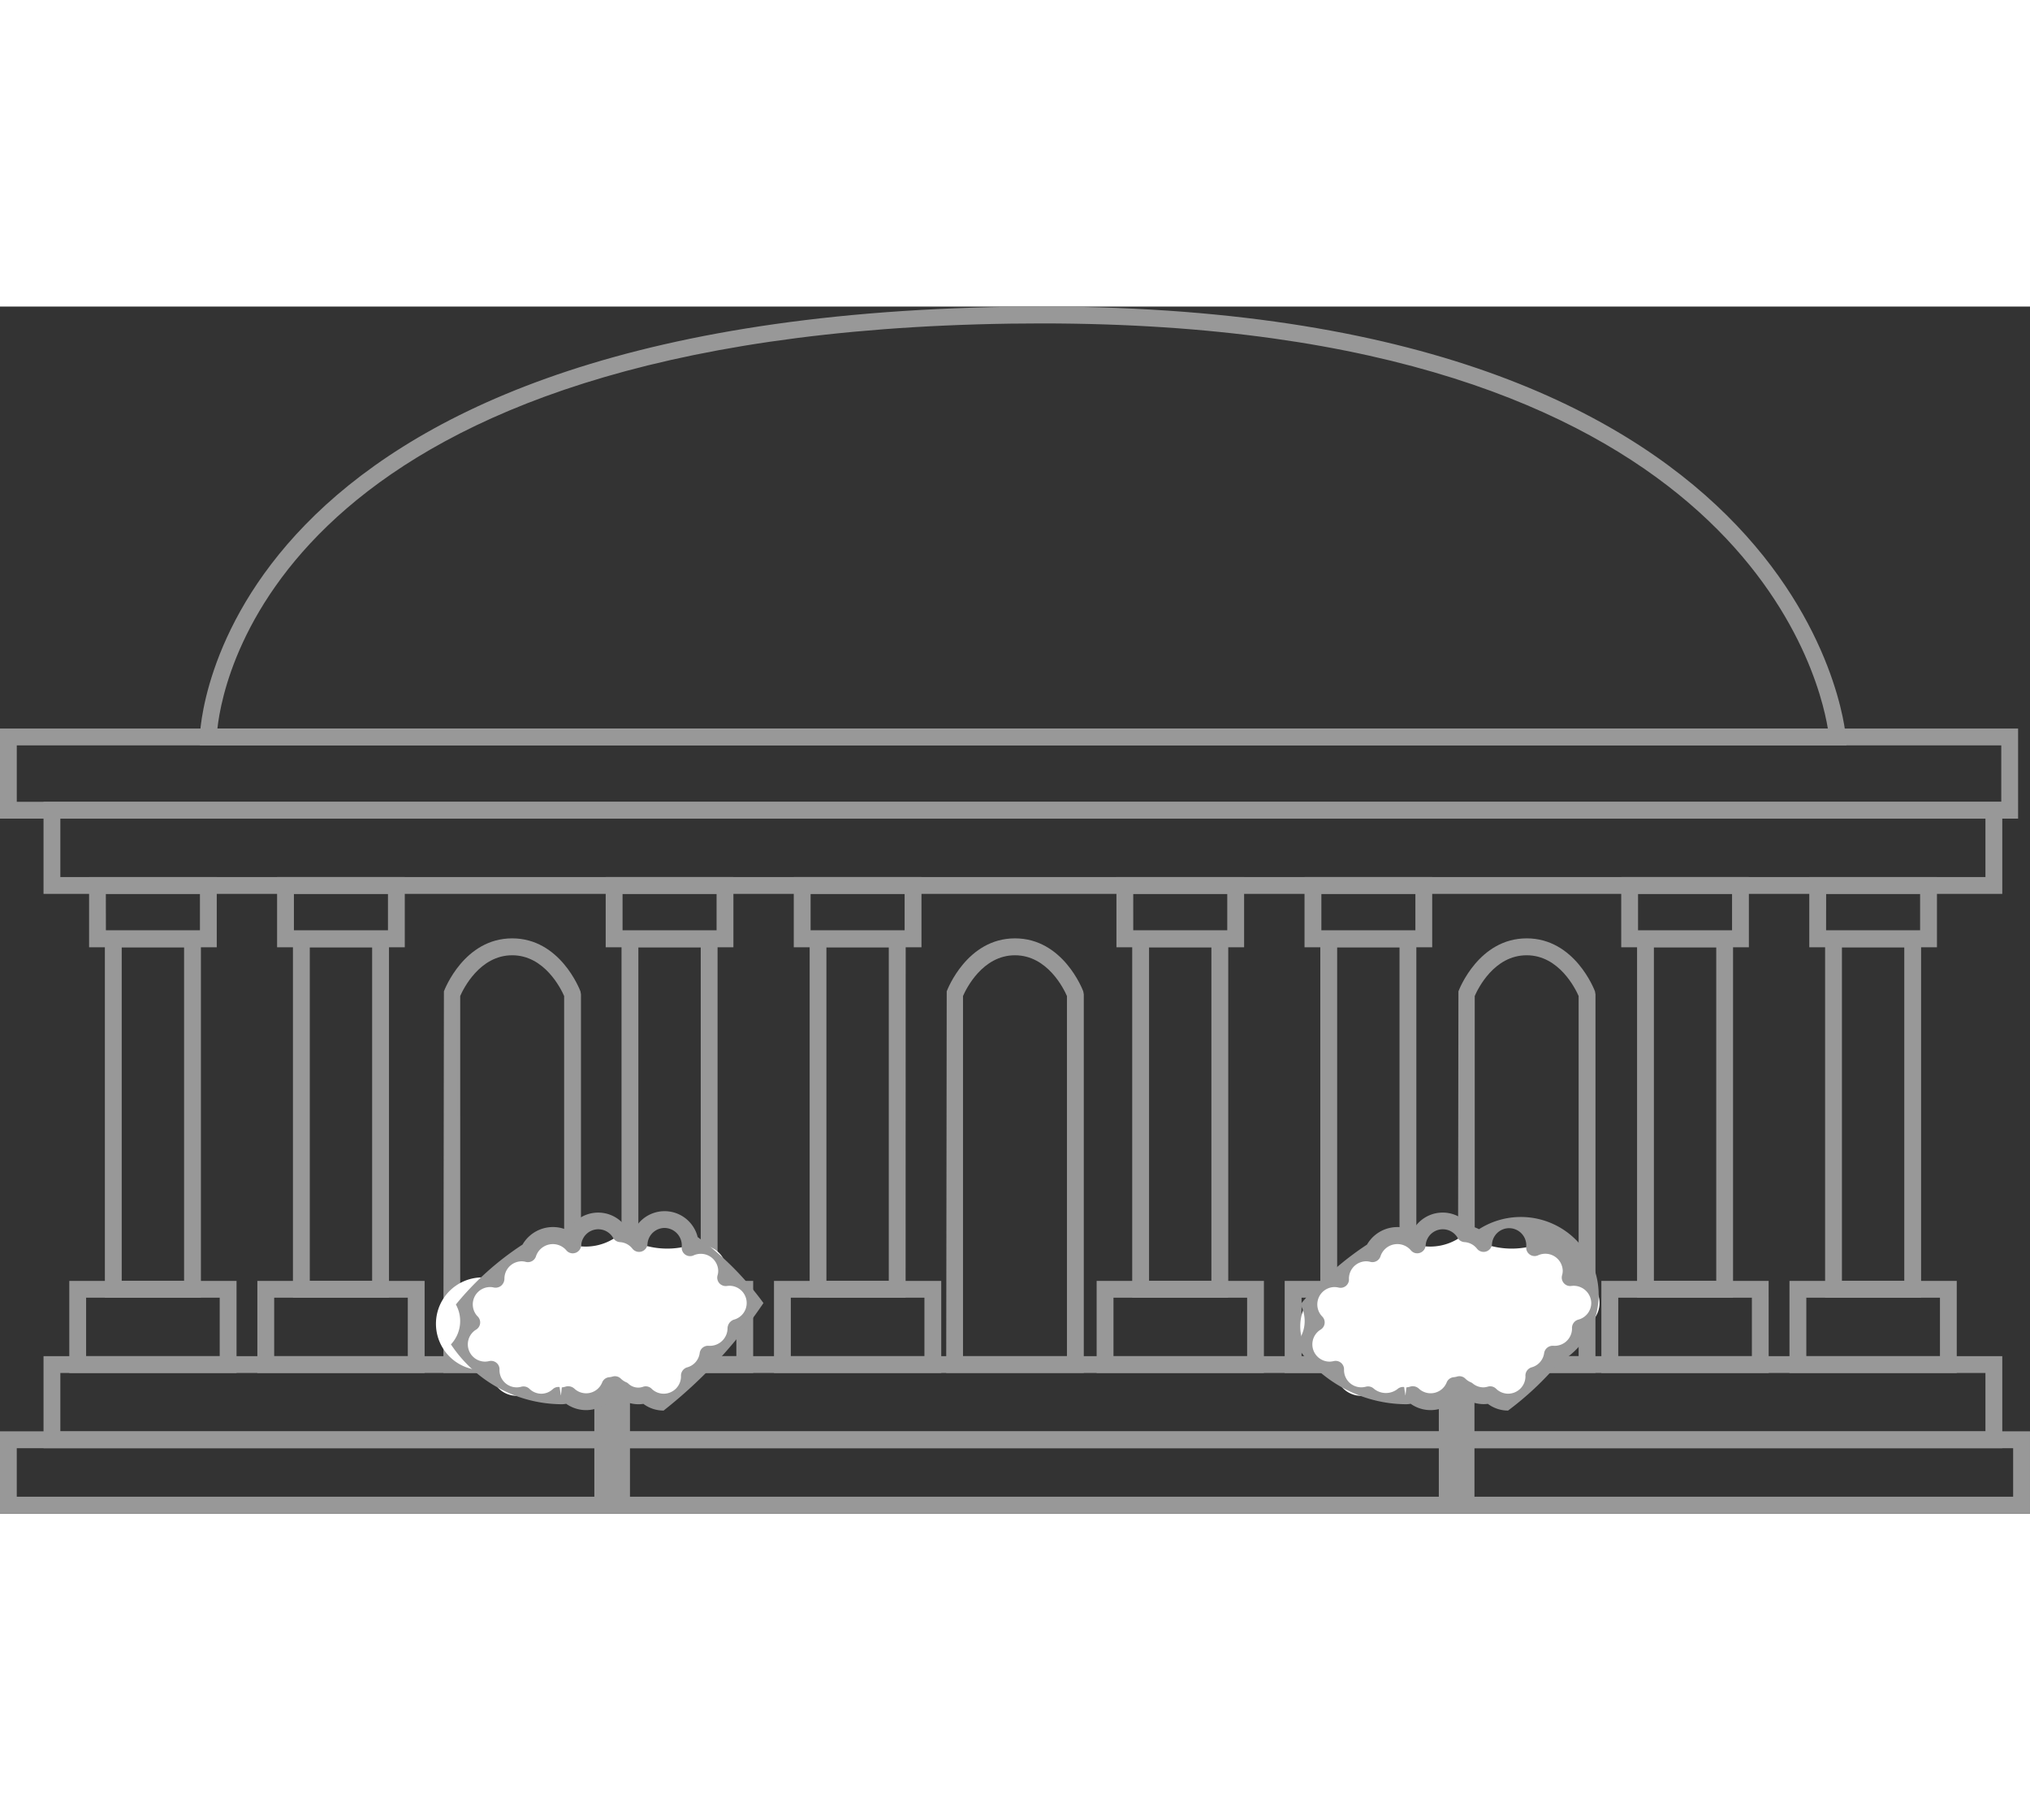 <svg xmlns="http://www.w3.org/2000/svg" width="175.433" height="157.267" viewBox="0 0 175.433 104.29">
    <rect x="0" y="0" width="175.433" height="104.29" fill="#333333" stroke="none"/>
    <defs>
        <style>
            .cls-1{fill:#989898}.cls-2{fill:#fff}
        </style>
    </defs>
    <g id="Group_303">
        <g id="Group_232" transform="translate(17.273)">
            <g id="Group_231">
                <path id="Path_112" d="M1802.953 900.48h-142.3v-.732c0-.362.973-36.138 70-37.161 68.939-1.054 72.221 36.739 72.243 37.12zm-140.781-1.453h139.174c-.865-5.226-8.436-35.005-67.948-35.005-.9 0-1.8.008-2.718.019-62.08.922-67.963 29.97-68.508 34.985z" class="cls-1" transform="translate(-1660.656 -862.565)"/>
            </g>
        </g>
        <g id="Group_234" transform="translate(-.001 36.462)">
            <g id="Group_233">
                <path id="Path_113" d="M1826.755 887.882h-174.406V880.1h174.406zm-172.955-1.453h171.5v-4.876h-171.5z" class="cls-1" transform="translate(-1652.349 -880.099)"/>
            </g>
        </g>
        <g id="Group_236" transform="translate(3.761 42.791)">
            <g id="Group_235">
                <path id="Path_114" d="M1823.434 891.1h-169.276v-7.954h169.276zm-167.822-1.454h166.367V884.6h-166.367z" class="cls-1" transform="translate(-1654.158 -883.143)"/>
            </g>
        </g>
        <g id="Group_238" transform="translate(7.698 49.292)">
            <g id="Group_237">
                <path id="Path_115" d="M1667.085 892.339h-11.033v-6.07h11.033zm-9.58-1.453h8.126v-3.163h-8.131z" class="cls-1" transform="translate(-1656.051 -886.269)"/>
            </g>
        </g>
        <g id="Group_240" transform="translate(9.066 53.908)">
            <g id="Group_239">
                <path id="Path_116" d="M1665.006 920.223h-8.3v-31.734h8.3zm-6.844-1.453h5.39v-28.827h-5.39z" class="cls-1" transform="translate(-1656.709 -888.489)"/>
            </g>
        </g>
        <g id="Group_242" transform="translate(5.988 84.189)">
            <g id="Group_241">
                <path id="Path_117" d="M1669.683 911.007h-14.454v-7.956h14.454zm-13-1.454h11.545V904.5h-11.545z" class="cls-1" transform="translate(-1655.229 -903.051)"/>
            </g>
        </g>
        <g id="Group_244" transform="translate(23.948 49.292)">
            <g id="Group_243">
                <path id="Path_118" d="M1674.9 892.339h-11.036v-6.07h11.036zm-9.582-1.453h8.128v-3.163h-8.128z" class="cls-1" transform="translate(-1663.866 -886.269)"/>
            </g>
        </g>
        <g id="Group_246" transform="translate(25.317 53.908)">
            <g id="Group_245">
                <path id="Path_119" d="M1672.823 920.223h-8.3v-31.734h8.3zm-6.844-1.453h5.388v-28.827h-5.388z" class="cls-1" transform="translate(-1664.524 -888.489)"/>
            </g>
        </g>
        <g id="Group_248" transform="translate(22.239 84.189)">
            <g id="Group_247">
                <path id="Path_120" d="M1677.5 911.007h-14.454v-7.956h14.454zm-13-1.454h11.547V904.5H1664.5z" class="cls-1" transform="translate(-1663.044 -903.051)"/>
            </g>
        </g>
        <g id="Group_250" transform="translate(52.345 49.292)">
            <g id="Group_249">
                <path id="Path_121" d="M1688.558 892.339h-11.036v-6.07h11.036zm-9.58-1.453h8.126v-3.163h-8.126z" class="cls-1" transform="translate(-1677.522 -886.269)"/>
            </g>
        </g>
        <g id="Group_252" transform="translate(53.715 53.908)">
            <g id="Group_251">
                <path id="Path_122" d="M1686.478 920.223h-8.3v-31.734h8.3zm-6.844-1.453h5.39v-28.827h-5.39z" class="cls-1" transform="translate(-1678.181 -888.489)"/>
            </g>
        </g>
        <g id="Group_254" transform="translate(50.636 84.189)">
            <g id="Group_253">
                <path id="Path_123" d="M1691.154 911.007H1676.7v-7.956h14.454zm-13-1.454h11.546V904.5h-11.547z" class="cls-1" transform="translate(-1676.7 -903.051)"/>
            </g>
        </g>
        <g id="Group_256" transform="translate(68.598 49.292)">
            <g id="Group_255">
                <path id="Path_124" d="M1696.374 892.339h-11.036v-6.07h11.036zm-9.582-1.453h8.126v-3.163h-8.126z" class="cls-1" transform="translate(-1685.338 -886.269)"/>
            </g>
        </g>
        <g id="Group_258" transform="translate(69.966 53.908)">
            <g id="Group_257">
                <path id="Path_125" d="M1694.293 920.223H1686v-31.734h8.3zm-6.844-1.453h5.39v-28.827h-5.39z" class="cls-1" transform="translate(-1685.996 -888.489)"/>
            </g>
        </g>
        <g id="Group_260" transform="translate(66.888 84.189)">
            <g id="Group_259">
                <path id="Path_126" d="M1698.97 911.007h-14.454v-7.956h14.454zm-13-1.454h11.547V904.5h-11.547z" class="cls-1" transform="translate(-1684.516 -903.051)"/>
            </g>
        </g>
        <g id="Group_262" transform="translate(96.483 49.292)">
            <g id="Group_261">
                <path id="Path_127" d="M1709.781 892.339h-11.033v-6.07h11.033zm-9.58-1.453h8.124v-3.163h-8.125z" class="cls-1" transform="translate(-1698.748 -886.269)"/>
            </g>
        </g>
        <g id="Group_264" transform="translate(97.851 53.908)">
            <g id="Group_263">
                <path id="Path_128" d="M1707.7 920.223h-8.3v-31.734h8.3zm-6.844-1.453h5.388v-28.827h-5.388z" class="cls-1" transform="translate(-1699.406 -888.489)"/>
            </g>
        </g>
        <g id="Group_266" transform="translate(94.772 84.189)">
            <g id="Group_265">
                <path id="Path_129" d="M1712.381 911.007h-14.456v-7.956h14.456zm-13-1.454h11.549V904.5h-11.549z" class="cls-1" transform="translate(-1697.925 -903.051)"/>
            </g>
        </g>
        <g id="Group_268" transform="translate(112.734 49.292)">
            <g id="Group_267">
                <path id="Path_130" d="M1717.6 892.339h-11.034v-6.07h11.034zm-9.578-1.453h8.125v-3.163h-8.125z" class="cls-1" transform="translate(-1706.563 -886.269)"/>
            </g>
        </g>
        <g id="Group_270" transform="translate(114.104 53.908)">
            <g id="Group_269">
                <path id="Path_131" d="M1715.519 920.223h-8.3v-31.734h8.3zm-6.844-1.453h5.39v-28.827h-5.39z" class="cls-1" transform="translate(-1707.222 -888.489)"/>
            </g>
        </g>
        <g id="Group_272" transform="translate(111.022 84.189)">
            <g id="Group_271">
                <path id="Path_132" d="M1720.2 911.007h-14.46v-7.956h14.46zm-13-1.454h11.549V904.5H1707.2z" class="cls-1" transform="translate(-1705.74 -903.051)"/>
            </g>
        </g>
        <g id="Group_274" transform="translate(140.107 49.292)">
            <g id="Group_273">
                <path id="Path_133" d="M1730.758 892.339h-11.031v-6.07h11.031zm-9.578-1.453h8.125v-3.163h-8.125z" class="cls-1" transform="translate(-1719.727 -886.269)"/>
            </g>
        </g>
        <g id="Group_276" transform="translate(141.476 53.908)">
            <g id="Group_275">
                <path id="Path_134" d="M1728.68 920.223h-8.295v-31.734h8.295zm-6.841-1.453h5.388v-28.827h-5.388z" class="cls-1" transform="translate(-1720.385 -888.489)"/>
            </g>
        </g>
        <g id="Group_278" transform="translate(138.394 84.189)">
            <g id="Group_277">
                <path id="Path_135" d="M1733.359 911.007H1718.9v-7.956h14.456zm-13-1.454h11.547V904.5h-11.547z" class="cls-1" transform="translate(-1718.903 -903.051)"/>
            </g>
        </g>
        <g id="Group_280" transform="translate(156.358 49.292)">
            <g id="Group_279">
                <path id="Path_136" d="M1738.576 892.339h-11.033v-6.07h11.033zm-9.58-1.453h8.124v-3.163H1729z" class="cls-1" transform="translate(-1727.542 -886.269)"/>
            </g>
        </g>
        <g id="Group_282" transform="translate(157.726 53.908)">
            <g id="Group_281">
                <path id="Path_137" d="M1736.495 920.223h-8.295v-31.734h8.295zm-6.841-1.453h5.388v-28.827h-5.388z" class="cls-1" transform="translate(-1728.2 -888.489)"/>
            </g>
        </g>
        <g id="Group_284" transform="translate(154.647 84.189)">
            <g id="Group_283">
                <path id="Path_138" d="M1741.175 911.007h-14.456v-7.956h14.456zm-13-1.454h11.549V904.5h-11.549z" class="cls-1" transform="translate(-1726.719 -903.051)"/>
            </g>
        </g>
        <g id="Group_286" transform="translate(3.761 90.691)">
            <g id="Group_285">
                <path id="Path_139" d="M1823.434 914.132h-169.276v-7.954h169.276zm-167.822-1.453h166.367v-5.047h-166.367z" class="cls-1" transform="translate(-1654.158 -906.178)"/>
            </g>
        </g>
        <g id="Group_288" transform="translate(-.001 97.191)">
            <g id="Group_287">
                <path id="Path_140" d="M1827.782 916.4h-175.433v-7.1h175.433zm-173.982-1.45h172.526v-4.192H1653.8z" class="cls-1" transform="translate(-1652.349 -909.304)"/>
            </g>
        </g>
        <g id="Group_290" transform="translate(38.317 54.592)">
            <g id="Group_289">
                <path id="Path_141" d="M1682.666 926.37h-11.89l.046-32.974c.071-.187 1.765-4.579 5.9-4.579s5.826 4.392 5.9 4.579l.044.256zm-10.435-1.454h8.981V893.8c-.268-.613-1.687-3.522-4.49-3.522s-4.225 2.909-4.492 3.522z" class="cls-1" transform="translate(-1670.776 -888.818)"/>
            </g>
        </g>
        <g id="Group_292" transform="translate(81.771 54.592)">
            <g id="Group_291">
                <path id="Path_142" d="M1703.563 926.37h-11.89l.044-32.974c.073-.187 1.765-4.579 5.9-4.579s5.831 4.392 5.9 4.579l.046.256zm-10.437-1.454h8.981V893.8c-.266-.613-1.685-3.522-4.492-3.522s-4.223 2.909-4.49 3.522z" class="cls-1" transform="translate(-1691.673 -888.818)"/>
            </g>
        </g>
        <g id="Group_294" transform="translate(125.992 54.592)">
            <g id="Group_293">
                <path id="Path_143" d="M1724.827 926.37h-11.888l.046-32.974c.071-.187 1.765-4.579 5.9-4.579s5.829 4.392 5.9 4.579l.044.256zm-10.433-1.454h8.979V893.8c-.268-.613-1.687-3.522-4.49-3.522-2.822 0-4.223 2.909-4.49 3.522z" class="cls-1" transform="translate(-1712.939 -888.818)"/>
            </g>
        </g>
        <g id="Group_295" transform="translate(51.363 92.899)">
            <path id="Rectangle_303" d="M0 0H3.079V10.663H0z" class="cls-1"/>
        </g>
        <g id="Group_298" transform="translate(38.97 78.16)">
            <g id="Group_296" transform="translate(.728 .728)">
                <path id="Path_144" d="M1696.994 907.716a2.225 2.225 0 0 0-2.225-2.225 2.118 2.118 0 0 0-.324.033 2.2 2.2 0 0 0 .085-.574 2.225 2.225 0 0 0-2.225-2.225 2.2 2.2 0 0 0-.934.212 1.79 1.79 0 0 0 .023-.212 7.054 7.054 0 0 1-6.041-.992 4.621 4.621 0 0 1-5.866.106 2.217 2.217 0 0 0-2.131 1.622 2.162 2.162 0 0 0-.532-.073 2.225 2.225 0 0 0-2.225 2.225c0 .023.006.044.006.067a4.006 4.006 0 1 0-.427 7.762.645.645 0 0 0-.008.064 2.225 2.225 0 0 0 2.225 2.225 2.191 2.191 0 0 1 2.137.549 2.169 2.169 0 0 0 1.472-.589 2 2 0 0 0 .275.039 2.148 2.148 0 0 0 .582-.106 2.169 2.169 0 0 0 3.594-.778 2.112 2.112 0 0 0 .428-.081 30.8 30.8 0 0 1 4.207 1.514 2.224 2.224 0 0 0 2.223-2.225c0-.025-.006-.052-.008-.077a2.2 2.2 0 0 0 1.616-1.84c.064.006.125.025.189.025a2.223 2.223 0 0 0 2.223-2.225c0-.027-.006-.052-.006-.077a2.221 2.221 0 0 0 1.667-2.144z" class="cls-2" transform="translate(-1671.44 -900.502)"/>
            </g>
            <g id="Group_297">
                <path id="Path_145" d="M1689.468 917.384a2.911 2.911 0 0 1-1.747-.578 2.769 2.769 0 0 1-2.165-.578 3.041 3.041 0 0 1-.326-.183 2.979 2.979 0 0 1-4.182.753 1.965 1.965 0 0 1-.393.04.382.382 0 0 1-.058 0 11.581 11.581 0 0 1-9.507-5.172 2.949 2.949 0 0 0 .428-3.448 25.134 25.134 0 0 1 5.758-5.174 3.039 3.039 0 0 1 3.953-1.214 2.931 2.931 0 0 1 4.92-.393 2.879 2.879 0 0 1 .807.279 2.944 2.944 0 0 1 5.457.678 26.134 26.134 0 0 1 5.685 5.7 40.927 40.927 0 0 1-8.63 9.291zm-9.083-2.04a.682.682 0 0 1 .093.006l.115.755.079-.722a1.645 1.645 0 0 0 .343-.073.8.8 0 0 1 .742.179 1.49 1.49 0 0 0 2.4-.528.723.723 0 0 1 .62-.46 1.421 1.421 0 0 0 .3-.06.724.724 0 0 1 .7.189 1.5 1.5 0 0 0 .455.306.646.646 0 0 1 .167.1 1.249 1.249 0 0 0 1.335.279.73.73 0 0 1 .7.183 1.476 1.476 0 0 0 1.038.43 1.5 1.5 0 0 0 1.5-1.495.749.749 0 0 1 .539-.784 1.478 1.478 0 0 0 1.077-1.237.722.722 0 0 1 .767-.624 1.532 1.532 0 0 0 1.639-1.474.817.817 0 0 1 .536-.782 1.488 1.488 0 0 0-.59-2.913.739.739 0 0 1-.653-.237.728.728 0 0 1-.158-.676 1.38 1.38 0 0 0 .06-.38 1.507 1.507 0 0 0-2.123-1.354.725.725 0 0 1-1.031-.722 1.511 1.511 0 0 0-1.479-1.645 1.49 1.49 0 0 0-1.48 1.393.73.73 0 0 1-1.3.4 1.476 1.476 0 0 0-1.081-.568.729.729 0 0 1-.582-.358 1.481 1.481 0 0 0-2.768.645.727.727 0 0 1-.512.647.714.714 0 0 1-.786-.245 1.536 1.536 0 0 0-2.6.512.73.73 0 0 1-.875.509 1.429 1.429 0 0 0-.36-.052 1.5 1.5 0 0 0-1.5 1.5.791.791 0 0 1-.272.6.76.76 0 0 1-.615.17 1.516 1.516 0 0 0-.347-.046 1.5 1.5 0 0 0-1.5 1.5 1.482 1.482 0 0 0 .428 1.046.725.725 0 0 1-.135 1.129 1.491 1.491 0 0 0 .778 2.768 1.693 1.693 0 0 0 .349-.046.728.728 0 0 1 .888.774 1.486 1.486 0 0 0 1.886 1.441.736.736 0 0 1 .7.179 1.483 1.483 0 0 0 1.042.426 1.452 1.452 0 0 0 .981-.4.729.729 0 0 1 .49-.185z" class="cls-1" transform="translate(-1671.09 -900.152)"/>
            </g>
        </g>
        <g id="Group_299" transform="translate(124.344 92.899)">
            <path id="Rectangle_304" d="M0 0H3.079V10.663H0z" class="cls-1"/>
        </g>
        <g id="Group_302" transform="translate(111.954 78.16)">
            <g id="Group_300" transform="translate(.726 .728)">
                <path id="Path_146" d="M1732.091 907.716a2.225 2.225 0 0 0-2.225-2.225 2.125 2.125 0 0 0-.324.033 2.182 2.182 0 0 0 .085-.574 2.225 2.225 0 0 0-2.225-2.225 2.2 2.2 0 0 0-.934.212 1.791 1.791 0 0 0 .023-.212 7.052 7.052 0 0 1-6.041-.992 4.622 4.622 0 0 1-5.866.106 2.218 2.218 0 0 0-2.132 1.622 2.162 2.162 0 0 0-.534-.073 2.224 2.224 0 0 0-2.223 2.225c0 .023.006.044.006.067a4.091 4.091 0 0 0-.942 7.827 2.183 2.183 0 0 0 .514-.064c0 .021-.006.042-.006.064a2.225 2.225 0 0 0 2.225 2.225 2.191 2.191 0 0 1 2.138.549 2.173 2.173 0 0 0 1.472-.589 1.981 1.981 0 0 0 .274.039 2.151 2.151 0 0 0 .582-.106 2.169 2.169 0 0 0 3.593-.778 2.11 2.11 0 0 0 .428-.081 30.756 30.756 0 0 1 4.207 1.514 2.224 2.224 0 0 0 2.223-2.225c0-.025-.006-.052-.008-.077a2.2 2.2 0 0 0 1.616-1.84c.064.006.125.025.189.025a2.223 2.223 0 0 0 2.223-2.225c0-.027-.006-.052-.006-.077a2.221 2.221 0 0 0 1.668-2.145z" class="cls-2" transform="translate(-1706.537 -900.502)"/>
            </g>
            <g id="Group_301">
                <path id="Path_147" d="M1724.562 917.384a2.909 2.909 0 0 1-1.745-.578 3.005 3.005 0 0 1-2.163-.578 3.11 3.11 0 0 1-.331-.183 2.977 2.977 0 0 1-4.18.753 1.955 1.955 0 0 1-.391.04.389.389 0 0 1-.06 0 11.58 11.58 0 0 1-9.505-5.172 2.951 2.951 0 0 0 .426-3.448 25.69 25.69 0 0 1 5.758-5.174 3.038 3.038 0 0 1 3.953-1.212 2.931 2.931 0 0 1 4.92-.4 3 3 0 0 1 .807.281 6.724 6.724 0 1 1 6.906 11.533 26.23 26.23 0 0 1-4.4 4.14zm-9.083-2.04a.7.7 0 0 1 .1.006l.116.755.077-.722a1.648 1.648 0 0 0 .343-.073.783.783 0 0 1 .738.179 1.493 1.493 0 0 0 2.4-.528.723.723 0 0 1 .62-.46 1.552 1.552 0 0 0 .291-.058.718.718 0 0 1 .709.187 1.537 1.537 0 0 0 .456.306.66.66 0 0 1 .17.1 1.466 1.466 0 0 0 .927.343 1.509 1.509 0 0 0 .4-.066.729.729 0 0 1 .7.183 1.483 1.483 0 0 0 1.038.43 1.5 1.5 0 0 0 1.5-1.495.747.747 0 0 1 .539-.784 1.48 1.48 0 0 0 1.077-1.237.748.748 0 0 1 .765-.624h.044a1.5 1.5 0 0 0 1.6-1.476.743.743 0 0 1 .537-.782 1.493 1.493 0 0 0 1.125-1.441 1.521 1.521 0 0 0-1.711-1.472.721.721 0 0 1-.651-.233.73.73 0 0 1-.164-.672 1.487 1.487 0 0 0 .061-.389 1.506 1.506 0 0 0-2.125-1.354.728.728 0 0 1-1.029-.742 1.484 1.484 0 1 0-2.959-.231.728.728 0 0 1-1.3.4 1.492 1.492 0 0 0-1.081-.566.726.726 0 0 1-.583-.358 1.482 1.482 0 0 0-2.768.645.733.733 0 0 1-.511.647.714.714 0 0 1-.786-.245 1.536 1.536 0 0 0-2.6.512.731.731 0 0 1-.875.509 1.438 1.438 0 0 0-.36-.052 1.5 1.5 0 0 0-1.5 1.5.723.723 0 0 1-.884.773 1.558 1.558 0 0 0-.349-.046 1.5 1.5 0 0 0-1.5 1.5 1.483 1.483 0 0 0 .428 1.046.727.727 0 0 1-.137 1.129 1.492 1.492 0 0 0 .778 2.768 1.677 1.677 0 0 0 .349-.046.725.725 0 0 1 .892.709 1.494 1.494 0 0 0 1.882 1.505.736.736 0 0 1 .705.179 1.64 1.64 0 0 0 2.025.029.72.72 0 0 1 .481-.188z" class="cls-1" transform="translate(-1706.188 -900.152)"/>
            </g>
        </g>
    </g>
</svg>
